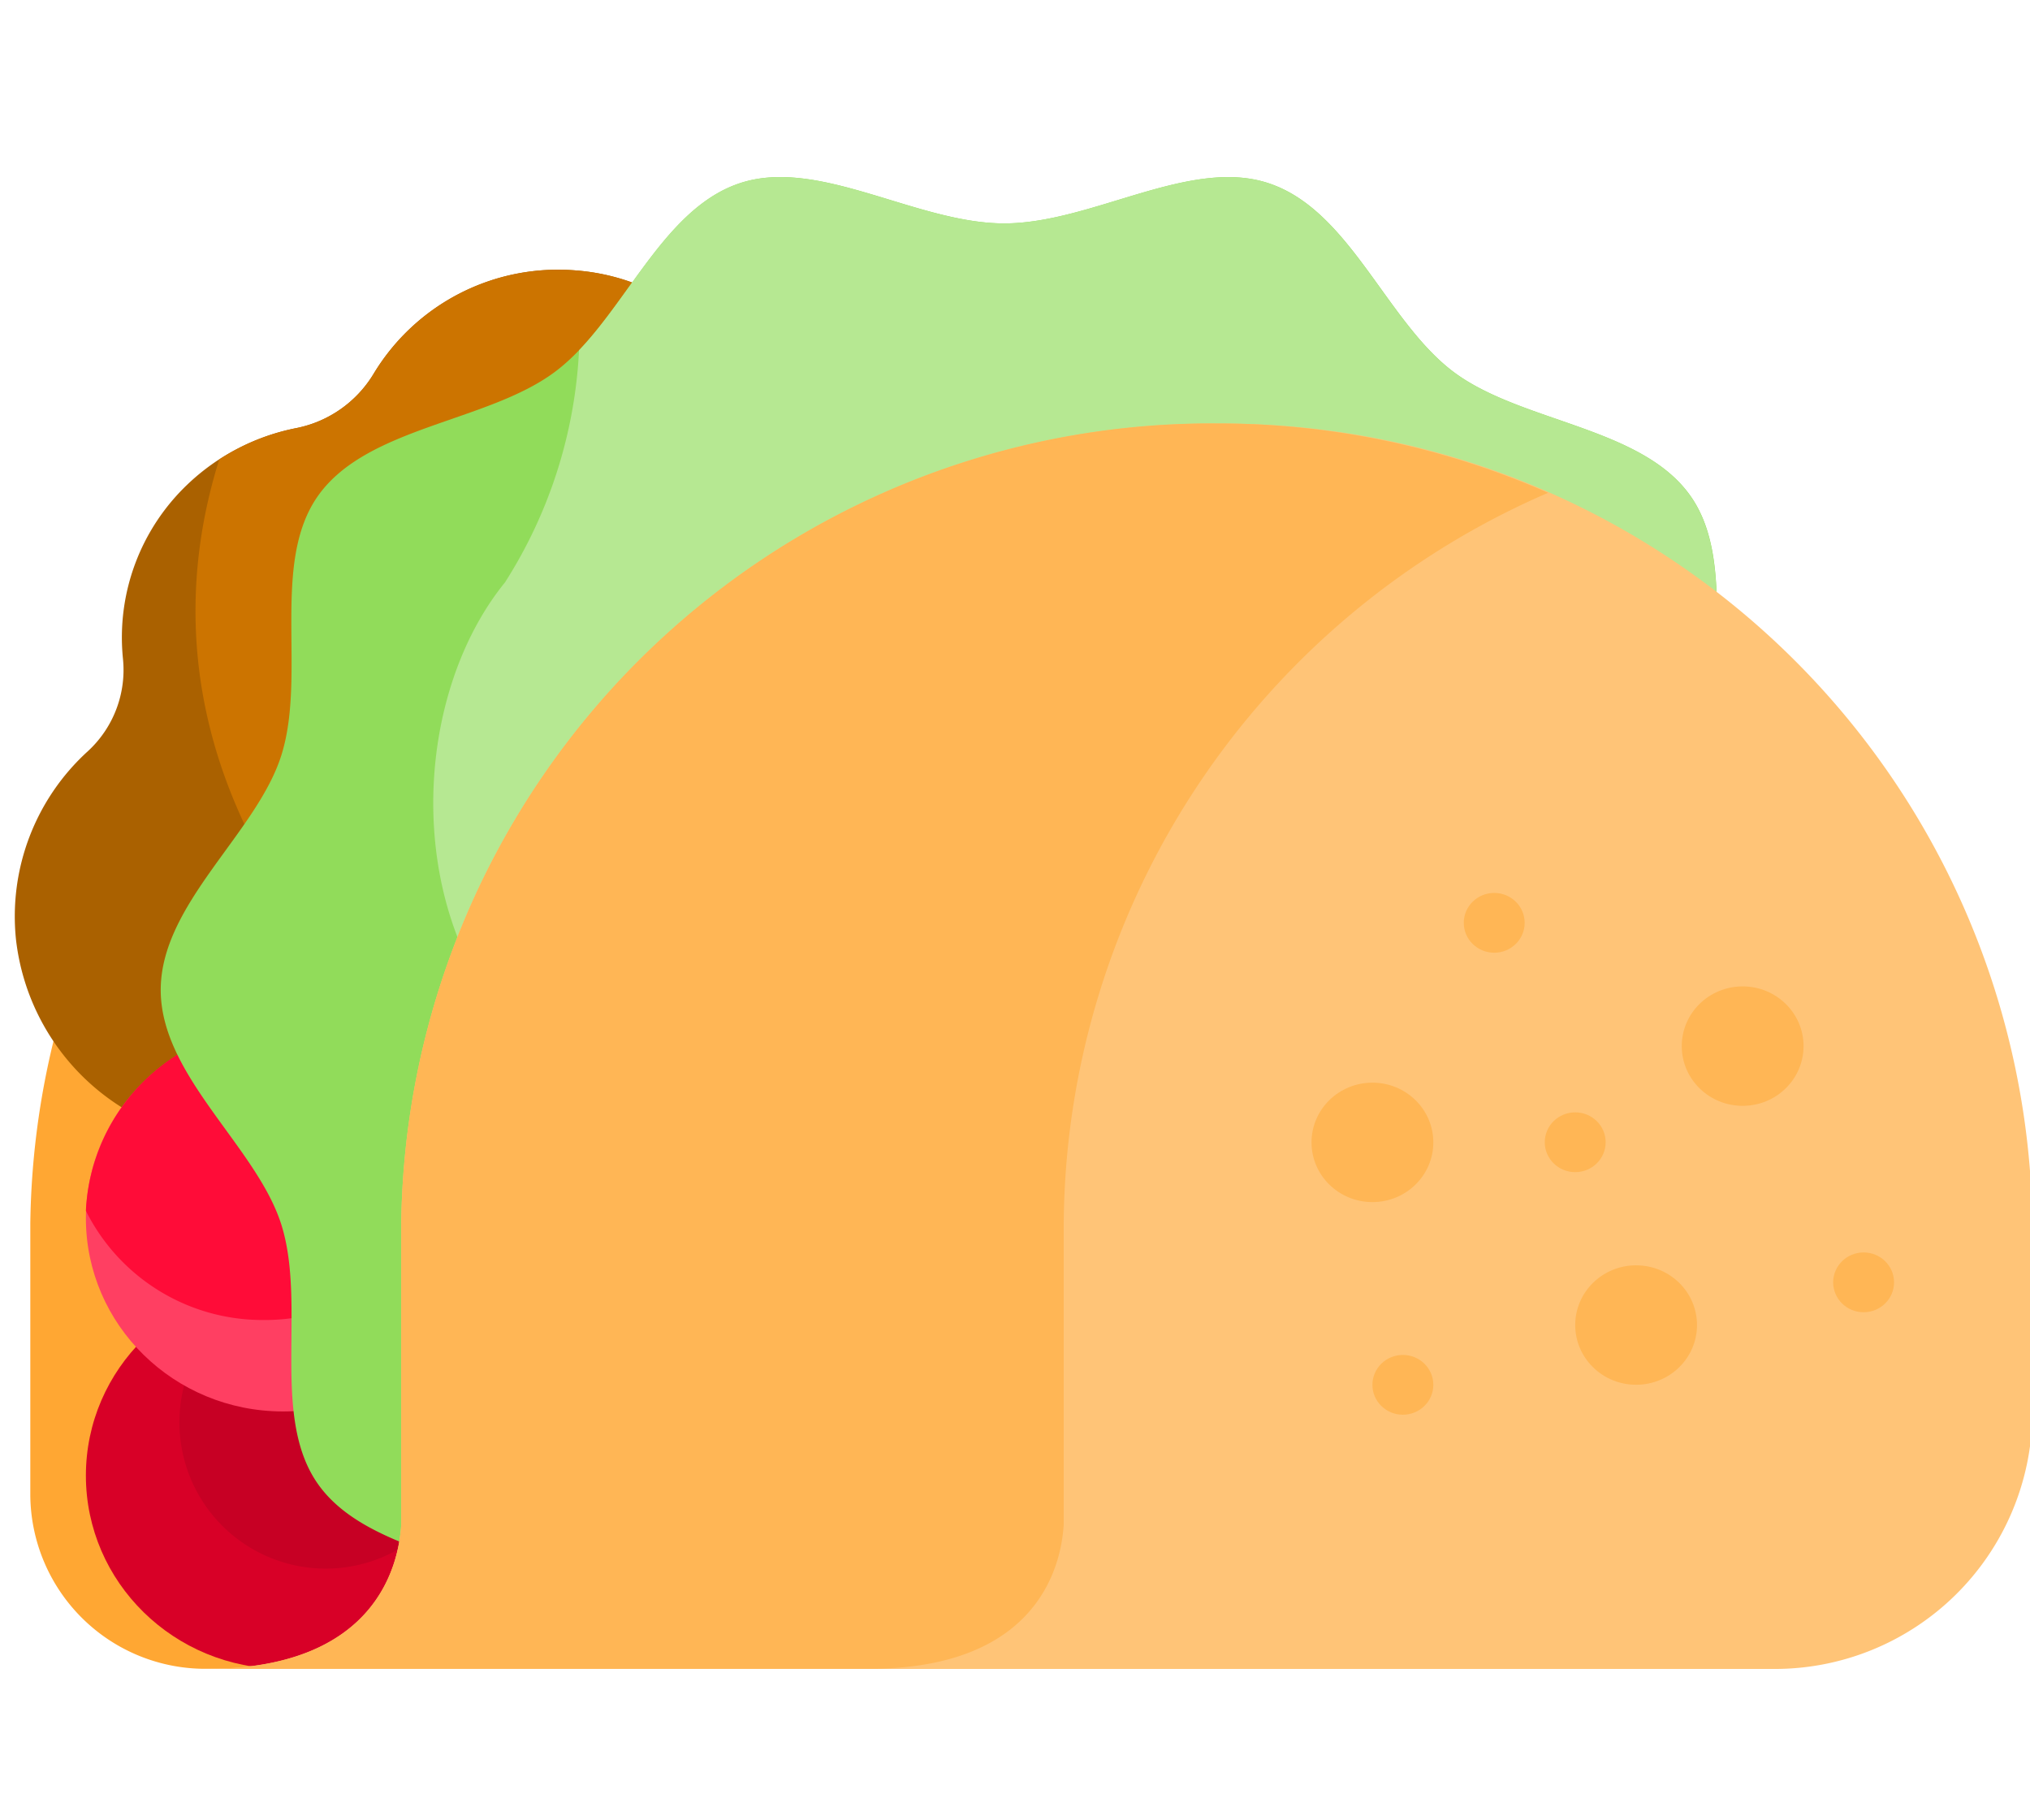 <svg xmlns="http://www.w3.org/2000/svg" xmlns:xlink="http://www.w3.org/1999/xlink" width="29" height="26" viewBox="0 0 29 26">
  <defs>
    <clipPath id="clip-path">
      <rect id="Rectángulo_179" data-name="Rectángulo 179" width="29" height="26" transform="translate(0.228)" fill="#e6e6e6"/>
    </clipPath>
  </defs>
  <g id="mexicana" transform="translate(-0.228)" clip-path="url(#clip-path)">
    <g id="taco" transform="translate(0.439 2.525)">
      <path id="Trazado_797" data-name="Trazado 797" d="M27.238,144.585v-6.363A11.573,11.573,0,0,0,15.587,126.8h0A11.573,11.573,0,0,0,3.936,138.222v3.892a2.5,2.5,0,0,0,2.519,2.471Z" transform="translate(-3.714 -123.274)" fill="#ffa733"/>
      <path id="Trazado_798" data-name="Trazado 798" d="M8.007,87.029A3.077,3.077,0,0,0,5.13,88.5a1.669,1.669,0,0,1-1.1.78,3.122,3.122,0,0,0-1.556.8,3.017,3.017,0,0,0-.929,2.491,1.577,1.577,0,0,1-.5,1.325A3.189,3.189,0,0,0,.017,96.583a3.266,3.266,0,0,0,2.9,2.881c1.987.217,7.939-7.807,7.914-9.487A3.046,3.046,0,0,0,8.007,87.029Z" transform="translate(0 -85.692)" fill="#aa6100"/>
      <path id="Trazado_799" data-name="Trazado 799" d="M51.332,87.029A3.077,3.077,0,0,0,48.455,88.5a1.669,1.669,0,0,1-1.1.78,3.131,3.131,0,0,0-1.109.45c-.634,2.017-.671,5.023,2.524,8.16,2.442-2.378,5.4-6.723,5.382-7.908A3.046,3.046,0,0,0,51.332,87.029Z" transform="translate(-43.325 -85.692)" fill="#cc7400"/>
      <ellipse id="Elipse_32" data-name="Elipse 32" cx="2.815" cy="2.76" rx="2.815" ry="2.76" transform="translate(1.016 15.791)" fill="#d80027"/>
      <path id="Trazado_800" data-name="Trazado 800" d="M22.7,349.027a2.09,2.09,0,1,0,2.7,2A2.808,2.808,0,0,0,22.7,349.027Z" transform="translate(-18.868 -333.236)" fill="#c70024"/>
      <ellipse id="Elipse_33" data-name="Elipse 33" cx="2.815" cy="2.76" rx="2.815" ry="2.76" transform="translate(1.016 12.115)" fill="#ff3f62"/>
      <path id="Trazado_801" data-name="Trazado 801" d="M18.043,285.086a2.82,2.82,0,0,0,2.535,1.56,2.79,2.79,0,0,0,2.812-2.654,2.82,2.82,0,0,0-2.535-1.56A2.79,2.79,0,0,0,18.043,285.086Z" transform="translate(-17.027 -270.317)" fill="#ff0c38"/>
      <path id="Trazado_802" data-name="Trazado 802" d="M43.457,84.285H54.684a4.187,4.187,0,0,1,.812-.874c.966-.719,2.674-.778,3.374-1.761.687-.966.16-2.557.528-3.714.353-1.111,1.722-2.119,1.722-3.348S59.75,72.351,59.4,71.24c-.367-1.157.16-2.748-.528-3.714-.7-.984-2.409-1.043-3.374-1.761s-1.486-2.317-2.649-2.7c-1.127-.374-2.525.574-3.777.574s-2.65-.949-3.777-.574c-1.162.386-1.684,1.986-2.649,2.7s-2.674.778-3.374,1.761c-.687.966-.161,2.557-.528,3.714-.353,1.111-1.722,2.119-1.722,3.348s1.369,2.237,1.722,3.348c.367,1.157-.16,2.748.528,3.714.7.984,2.409,1.043,3.374,1.761A4.186,4.186,0,0,1,43.457,84.285Z" transform="translate(-34.937 -62.973)" fill="#91dc5a"/>
      <path id="Trazado_803" data-name="Trazado 803" d="M119.984,84.284a4.187,4.187,0,0,1,.812-.874c.966-.719,2.674-.778,3.374-1.761.687-.966.161-2.557.528-3.714.353-1.111,1.722-2.119,1.722-3.348s-1.369-2.237-1.722-3.348c-.367-1.157.16-2.748-.528-3.714-.7-.984-2.409-1.043-3.374-1.761s-1.486-2.317-2.649-2.7c-1.127-.374-2.525.574-3.777.574s-2.65-.949-3.777-.574c-1.012.336-1.539,1.593-2.295,2.386a6.777,6.777,0,0,1-1.057,3.314c-1.445,1.779-1.462,5.2.586,6.82.038.031,1.79,5.734,2.7,8.7Z" transform="translate(-100.237 -62.972)" fill="#b6e892"/>
      <path id="Trazado_804" data-name="Trazado 804" d="M63.122,126.8h0a11.573,11.573,0,0,0-11.651,11.425v4.3c-.033.57-.353,2.063-2.78,2.063H71.058a3.68,3.68,0,0,0,3.715-3.643v-2.72A11.573,11.573,0,0,0,63.122,126.8Z" transform="translate(-45.95 -123.275)" fill="#ffc477"/>
      <g id="Grupo_396" data-name="Grupo 396" transform="translate(2.741 3.523)">
        <path id="Trazado_805" data-name="Trazado 805" d="M58.155,144.585c2.428,0,2.747-1.493,2.78-2.063v-4.3a11.457,11.457,0,0,1,6.919-10.434,11.736,11.736,0,0,0-4.732-.991h0a11.573,11.573,0,0,0-11.651,11.425v4.3c-.033.57-.353,2.063-2.78,2.063h9.464Z" transform="translate(-48.691 -126.797)" fill="#ffb655"/>
        <ellipse id="Elipse_34" data-name="Elipse 34" cx="0.87" cy="0.853" rx="0.87" ry="0.853" transform="translate(15.784 9.416)" fill="#ffb655"/>
        <ellipse id="Elipse_35" data-name="Elipse 35" cx="0.87" cy="0.853" rx="0.87" ry="0.853" transform="translate(21.073 8.041)" fill="#ffb655"/>
        <ellipse id="Elipse_36" data-name="Elipse 36" cx="0.87" cy="0.853" rx="0.87" ry="0.853" transform="translate(19.551 12.025)" fill="#ffb655"/>
        <ellipse id="Elipse_37" data-name="Elipse 37" cx="0.435" cy="0.427" rx="0.435" ry="0.427" transform="translate(19.116 9.84)" fill="#ffb655"/>
        <ellipse id="Elipse_38" data-name="Elipse 38" cx="0.435" cy="0.427" rx="0.435" ry="0.427" transform="translate(16.654 13.305)" fill="#ffb655"/>
        <ellipse id="Elipse_39" data-name="Elipse 39" cx="0.435" cy="0.427" rx="0.435" ry="0.427" transform="translate(17.959 6.706)" fill="#ffb655"/>
        <ellipse id="Elipse_40" data-name="Elipse 40" cx="0.435" cy="0.427" rx="0.435" ry="0.427" transform="translate(23.236 11.841)" fill="#ffb655"/>
      </g>
    </g>
  </g>
</svg>
